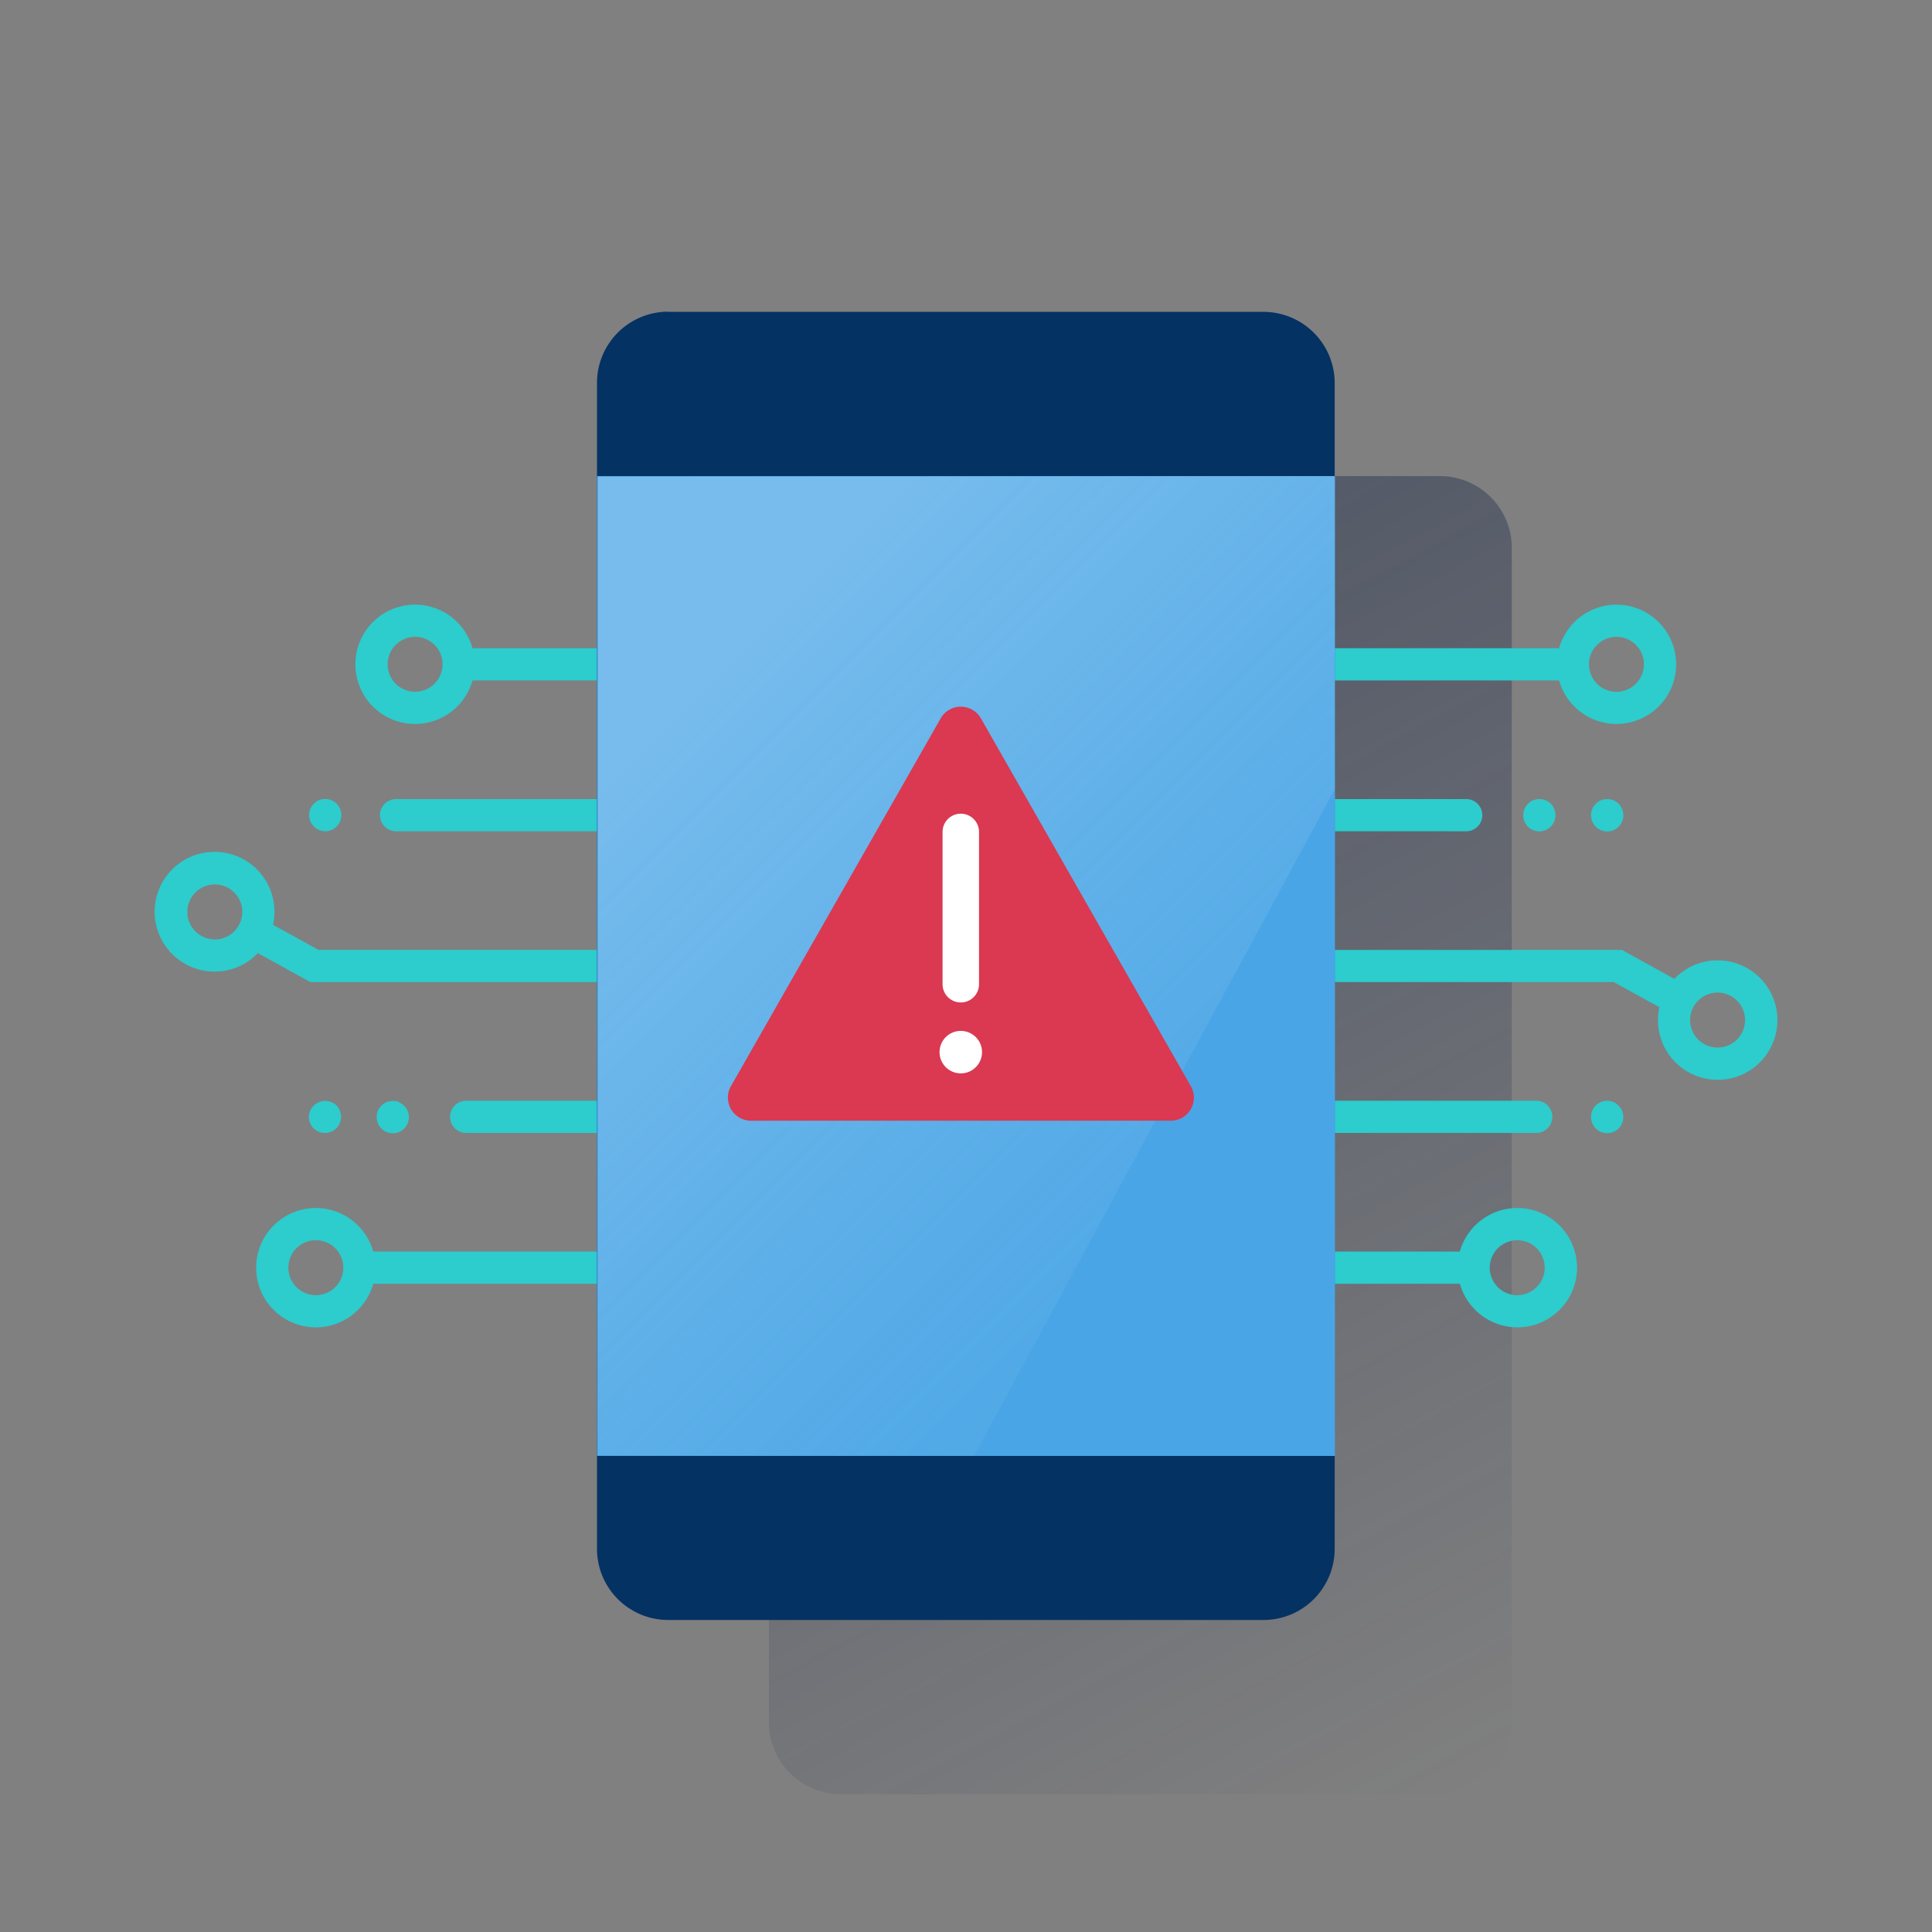 <svg xmlns="http://www.w3.org/2000/svg" xmlns:xlink="http://www.w3.org/1999/xlink" viewBox="0 0 600 600"><rect x="0" y="0" width="600" height="600" fill="#808080" stroke="none"/><defs><style>.cls-1{fill:none;}.cls-2{fill:url(#Degradado_sin_nombre_79);}.cls-3{fill:#2dcccd;}.cls-4{fill:#043263;}.cls-5{fill:#49a5e6;}.cls-6{opacity:0.5;isolation:isolate;fill:url(#Degradado_sin_nombre_16);}.cls-7{fill:#da3951;}.cls-8{fill:#fff;}</style><linearGradient id="Degradado_sin_nombre_79" x1="247.58" y1="5139.91" x2="460.72" y2="4739.04" gradientTransform="matrix(1, 0, 0, -1, 0, 5292)" gradientUnits="userSpaceOnUse"><stop offset="0" stop-color="#192647" stop-opacity="0.5"/><stop offset="1" stop-color="#192647" stop-opacity="0"/></linearGradient><linearGradient id="Degradado_sin_nombre_16" x1="215.96" y1="5076.24" x2="370.22" y2="4921.98" gradientTransform="matrix(1, 0, 0, -1, 0, 5292)" gradientUnits="userSpaceOnUse"><stop offset="0" stop-color="#fff" stop-opacity="0.5"/><stop offset="1" stop-color="#ecf7f8" stop-opacity="0.1"/></linearGradient></defs><title>6</title><g id="Cuadrados_Blancos" data-name="Cuadrados Blancos"><rect class="cls-1" width="600" height="600"/></g><g id="Capa_13" data-name="Capa 13"><path class="cls-2" d="M261.1,147.85H447.2a22.32,22.32,0,0,1,22.3,22.31V534.89a22.32,22.32,0,0,1-22.3,22.31H261.1a22.32,22.32,0,0,1-22.3-22.31V170.16A22.32,22.32,0,0,1,261.1,147.85Z"/><path class="cls-3" d="M369.77,211.31H484.19a18.52,18.52,0,1,0,0-10H369.77a5,5,0,0,0,0,10ZM502,197.78a8.53,8.53,0,1,1-8.53,8.53h0a8.54,8.54,0,0,1,8.53-8.53Z"/><path class="cls-3" d="M477.1,351.84a5,5,0,0,0,0-10H345.9a5,5,0,0,0,0,10Z"/><path class="cls-3" d="M471.19,375.16a18.55,18.55,0,0,0-17.83,13.53H348.9a5,5,0,0,0,0,10H453.39a18.53,18.53,0,1,0,17.8-23.53Zm0,27.07a8.53,8.53,0,1,1,8.53-8.53h0a8.54,8.54,0,0,1-8.53,8.52Z"/><path class="cls-3" d="M533.41,298.25A18.48,18.48,0,0,0,520,304l-16.29-9H410.19a5,5,0,0,0,0,10h91l14.14,7.8a18.55,18.55,0,1,0,18.09-14.55Zm0,27.07a8.53,8.53,0,1,1,8.53-8.53,8.53,8.53,0,0,1-8.53,8.53Z"/><path class="cls-3" d="M372.73,248.16a5,5,0,1,0,0,10h82.62a5,5,0,0,0,0-10Z"/><path class="cls-3" d="M503.31,250.38a4.78,4.78,0,0,0-1.38-1.38,5,5,0,0,0-1.8-.75,5.18,5.18,0,0,0-2,0,5,5,0,0,0-3.18,2.13,5.09,5.09,0,0,0-.74,3.8,5.08,5.08,0,0,0,.28.94,5.46,5.46,0,0,0,.46.86,5.06,5.06,0,0,0,2.25,1.84,5.36,5.36,0,0,0,.94.29,4.85,4.85,0,0,0,1,.1,5,5,0,0,0,5-5,4.78,4.78,0,0,0-.1-1,5,5,0,0,0-.75-1.8Z"/><path class="cls-3" d="M501.93,342.69a5.08,5.08,0,0,0-1.8-.74,5.18,5.18,0,0,0-2,0,5,5,0,0,0-3.18,2.13,5.09,5.09,0,0,0,0,5.6,4.86,4.86,0,0,0,1.38,1.38,5.46,5.46,0,0,0,.86.46,5.36,5.36,0,0,0,.94.29,4.85,4.85,0,0,0,1,.1,5,5,0,0,0,2.78-9.16Z"/><path class="cls-3" d="M482.26,250.38a5,5,0,0,0-.62-.76,4.57,4.57,0,0,0-.76-.62,4.85,4.85,0,0,0-1.8-.75,5.18,5.18,0,0,0-2,0,5.36,5.36,0,0,0-.94.29,5.46,5.46,0,0,0-.86.46,5,5,0,0,0-1.38,1.38,5.46,5.46,0,0,0-.46.86,6,6,0,0,0-.29.94,5.56,5.56,0,0,0-.1,1,5,5,0,0,0,9.16,2.78,4.74,4.74,0,0,0,.46-.86,4.45,4.45,0,0,0,.29-.94,4.81,4.81,0,0,0,0-2,4.45,4.45,0,0,0-.29-.94A4.66,4.66,0,0,0,482.26,250.38Z"/><path class="cls-3" d="M230.35,388.69H115.92a18.53,18.53,0,1,0,0,10H230.35a5,5,0,0,0,0-10ZM98.09,402.22a8.53,8.53,0,1,1,8.53-8.53h0A8.54,8.54,0,0,1,98.09,402.22Z"/><path class="cls-3" d="M254.19,248.16H123a5,5,0,1,0,0,10H254.19a5,5,0,0,0,0-10Z"/><path class="cls-3" d="M128.91,224.84a18.54,18.54,0,0,0,17.83-13.53H251.19a5,5,0,0,0,0-10H146.74a18.53,18.53,0,1,0-17.83,23.53Zm0-27.07a8.53,8.53,0,1,1-8.53,8.53h0a8.55,8.55,0,0,1,8.53-8.52Z"/><path class="cls-3" d="M80.08,296l16.29,9h93.56a5,5,0,0,0,0-10h-91l-14.14-7.8a18.6,18.6,0,1,0-4.71,8.8Zm-13.37-4.26a8.53,8.53,0,1,1,8.53-8.53h0a8.54,8.54,0,0,1-8.53,8.54Z"/><path class="cls-3" d="M139.77,346.84a5,5,0,0,0,5,5h82.62a5,5,0,1,0,0-10H144.77A5,5,0,0,0,139.77,346.84Z"/><path class="cls-3" d="M105.13,344.07a4.78,4.78,0,0,0-1.38-1.38A5.08,5.08,0,0,0,102,342a5.18,5.18,0,0,0-2,0,5,5,0,0,0-.93.28,5.46,5.46,0,0,0-.86.46A5,5,0,0,0,96,347.83a6,6,0,0,0,.29.94,5.46,5.46,0,0,0,.46.86,5,5,0,0,0,6.94,1.38,4.94,4.94,0,0,0,.75-.62,5,5,0,0,0,.62-.76,4.74,4.74,0,0,0,.46-.86,4.45,4.45,0,0,0,.29-.94,4.81,4.81,0,0,0,0-2,4.45,4.45,0,0,0-.29-.94A4.23,4.23,0,0,0,105.13,344.07Z"/><path class="cls-3" d="M101,258.16a5,5,0,0,0,4.16-2.22,4.74,4.74,0,0,0,.46-.86,4.45,4.45,0,0,0,.29-.94,4.81,4.81,0,0,0,0-2,4.45,4.45,0,0,0-.29-.94,5,5,0,0,0-1.84-2.24,5,5,0,0,0-6.93,1.38,5.46,5.46,0,0,0-.46.86,6,6,0,0,0-.29.94,5.56,5.56,0,0,0-.1,1,5,5,0,0,0,5,5Z"/><path class="cls-3" d="M123.94,342.23A5.08,5.08,0,0,0,123,342a5.18,5.18,0,0,0-2,0,5.32,5.32,0,0,0-.94.28,5.46,5.46,0,0,0-.86.46,4.86,4.86,0,0,0-1.38,1.38,5.09,5.09,0,0,0,0,5.6,5,5,0,0,0,1.38,1.38,5.18,5.18,0,0,0,1.8.75,4.85,4.85,0,0,0,1,.1,5,5,0,0,0,1.92-9.61Z"/><path class="cls-4" d="M207.5,96.85H392.4A22.13,22.13,0,0,1,414.5,119v362a22.12,22.12,0,0,1-22.1,22.1H207.5a22.12,22.12,0,0,1-22.1-22.1v-362a22.13,22.13,0,0,1,22.06-22.2Z"/><rect class="cls-5" x="185.4" y="147.85" width="229.2" height="304.3"/><polygon class="cls-6" points="185.7 148.05 185.7 451.95 302.5 452.15 414.5 245.15 414.5 147.85 185.7 148.05"/><path class="cls-7" d="M233.19,348.05h130.4a7.17,7.17,0,0,0,6.23-10.74l-65.2-114.23a7.19,7.19,0,0,0-12.47,0L227,337.32a7.18,7.18,0,0,0,6.24,10.73Z"/><path class="cls-8" d="M298.38,311.32a5.66,5.66,0,0,1-5.66-5.66h0v-47.3a5.66,5.66,0,0,1,11.32,0v47.3a5.65,5.65,0,0,1-5.66,5.66Z"/><circle class="cls-8" cx="298.38" cy="326.75" r="6.6"/></g></svg>